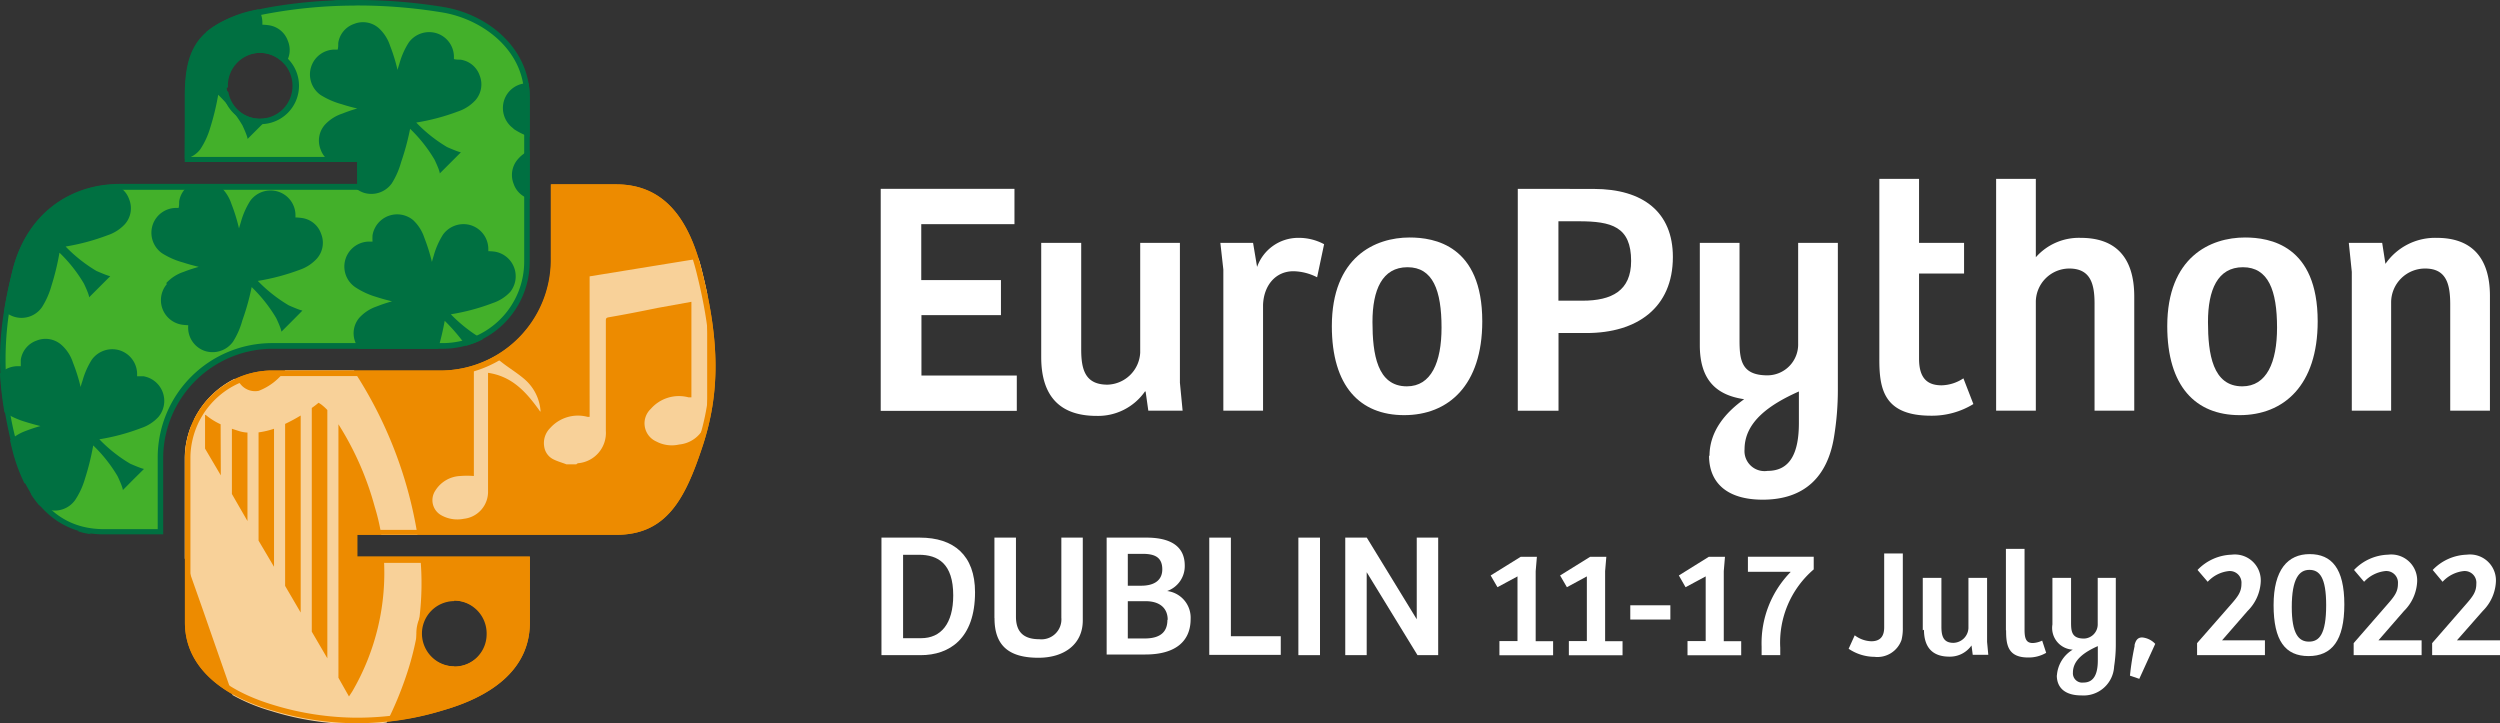 <svg id="svg9660" xmlns="http://www.w3.org/2000/svg" viewBox="0 0 268.22 77.6"><rect x="0" y="0" width="268.22" height="77.6" fill="#333333" stroke="none"/><defs><style>.cls-1{fill:#ed8b00;}.cls-2{fill:#43b02a;}.cls-3{fill:#007041;}.cls-4{fill:#f8d199;}.cls-5{fill:#fff;}</style></defs><g id="layer1"><g id="g10401"><g id="g9380"><path id="path79680" class="cls-1" d="M59.14,19.78V28A11.88,11.88,0,0,1,47.57,39.75H29.08a9.41,9.41,0,0,0-9,7.33,9,9,0,0,0-.24,2.08V66.78c0,5,4.36,8,9.26,9.41a30.87,30.87,0,0,0,18.49,0c4.66-1.35,9.26-4.06,9.26-9.41V59.72H38.33V57.38H66.09c5.38,0,7.38-3.76,9.25-9.39,1.94-5.8,1.86-11.38,0-18.81-1.33-5.37-3.86-9.4-9.25-9.4ZM48.73,64.44A3.53,3.53,0,1,1,45.27,68a3.49,3.49,0,0,1,3.46-3.51"/><path id="path79684" class="cls-2" d="M27.91,5.38a3.83,3.83,0,1,0,3.77,3.84,3.81,3.81,0,0,0-3.77-3.84M11.15,57.08c-6.08,0-8.55-5-9.55-9.16a34.23,34.23,0,0,1,0-18.67C3,23.59,7.27,20.08,12.87,20.08H38.63V17.13H20.12V10.38c0-5.25,1.35-8,9-9.34A53.45,53.45,0,0,1,37.93.3h.32A57.51,57.51,0,0,1,47.52,1c5.23.88,9,4.81,9,9.34V28a9,9,0,0,1-9,9.11H29.08a12,12,0,0,0-11.86,11.8v8.16Z"/><path id="path79688" class="cls-3" d="M27.91,12.73a3.53,3.53,0,1,1,3.47-3.51,3.5,3.5,0,0,1-3.47,3.51M38.26,0h-.33a52.45,52.45,0,0,0-8.85.75C21.24,2.14,19.82,5,19.82,10.38v7H38.33v2.35H12.87c-5.38,0-10.09,3.24-11.56,9.4-1.71,7-1.78,11.45,0,18.81,1.31,5.49,4.45,9.39,9.84,9.39h6.36V48.92a11.77,11.77,0,0,1,11.57-11.5H47.57A9.34,9.34,0,0,0,56.83,28V10.38c0-5-4.23-8.79-9.26-9.63A57.39,57.39,0,0,0,38.26,0M27.91,13.32a4.12,4.12,0,1,0-4.07-4.1,4.09,4.09,0,0,0,4.07,4.1M38.26.59a55.87,55.87,0,0,1,9.22.75c4.35.73,8.76,4.07,8.76,9V28a8.75,8.75,0,0,1-8.67,8.81H29.08a12.29,12.29,0,0,0-12.16,12.1v7.86H11.15c-5.89,0-8.29-4.85-9.27-8.93a34.14,34.14,0,0,1,0-18.54c1.32-5.51,5.53-8.94,11-8.94H38.93V16.84H20.42V10.38c0-5.08,1.31-7.73,8.76-9A51.87,51.87,0,0,1,37.93.6Z"/><path id="path79692" class="cls-3" d="M47.67,34.38A19.84,19.84,0,0,1,50,37.1a9.42,9.42,0,0,0,1.81-.7l-.12-.06a15.81,15.81,0,0,1-3.32-2.62,22.76,22.76,0,0,0,4.51-1.21,4.47,4.47,0,0,0,1.86-1.19A2.68,2.68,0,0,0,53.09,27a5.36,5.36,0,0,0-.7-.05.81.81,0,0,0,0-.15,2.68,2.68,0,0,0-1.86-2.63,2.71,2.71,0,0,0-3,1,8.5,8.5,0,0,0-1,2.27c-.07.22-.13.44-.19.66a20.23,20.23,0,0,0-.82-2.61,4.51,4.51,0,0,0-1.19-1.87,2.68,2.68,0,0,0-4.36,1.61,5.09,5.09,0,0,0,0,.69H39.7a2.68,2.68,0,0,0-1.59,4.89,8.36,8.36,0,0,0,2.27,1.05c.55.18,1.11.33,1.68.47a15.38,15.38,0,0,0-1.62.54,4.47,4.47,0,0,0-1.86,1.19,2.56,2.56,0,0,0-.45,2.67,2.75,2.75,0,0,0,.37.7H47a29.11,29.11,0,0,0,.71-3"/><path id="path79696" class="cls-3" d="M38.33,19.78h-.58a2.77,2.77,0,0,0,1.28.9,2.7,2.7,0,0,0,3-1,8.5,8.5,0,0,0,1-2.27A27,27,0,0,0,44,13.82a15.49,15.49,0,0,1,2.62,3.31c.61,1.28.56,1.48.56,1.48l1.14-1.14h0l1.13-1.13s-.2,0-1.48-.56a15.52,15.52,0,0,1-3.31-2.63,23.34,23.34,0,0,0,4.5-1.2A4.41,4.41,0,0,0,51,10.76a2.58,2.58,0,0,0,.46-2.67A2.55,2.55,0,0,0,49.39,6.4c-.22,0-.46,0-.69-.06V6.2a2.66,2.66,0,0,0-1.85-2.63,2.7,2.7,0,0,0-3,1,8.2,8.2,0,0,0-1,2.27c-.07.22-.14.44-.2.66a18.86,18.86,0,0,0-.81-2.62,4.4,4.4,0,0,0-1.2-1.86,2.56,2.56,0,0,0-2.66-.45,2.54,2.54,0,0,0-1.69,2.05c0,.23,0,.46-.06.7H36a2.66,2.66,0,0,0-2.62,1.86,2.69,2.69,0,0,0,1,3,8.42,8.42,0,0,0,2.28,1c.55.18,1.11.33,1.67.46a16.09,16.09,0,0,0-1.61.55,4.41,4.41,0,0,0-1.86,1.19,2.57,2.57,0,0,0-.46,2.66,2.53,2.53,0,0,0,1,1.28h2.91Z"/><path id="path79700" class="cls-3" d="M17.9,30.48a2.66,2.66,0,0,0,1.6,4.35,5.2,5.2,0,0,0,.69.06V35A2.64,2.64,0,0,0,22,37.66a2.7,2.7,0,0,0,3-1,8.39,8.39,0,0,0,1-2.28A25.5,25.5,0,0,0,27,30.8a15.85,15.85,0,0,1,2.63,3.32c.6,1.27.56,1.47.56,1.47l1.13-1.13h0l1.13-1.14s-.19,0-1.47-.56a15.81,15.81,0,0,1-3.32-2.62,23.64,23.64,0,0,0,4.51-1.2A4.4,4.4,0,0,0,34,27.74a2.56,2.56,0,0,0,.45-2.66,2.54,2.54,0,0,0-2.05-1.69,5.36,5.36,0,0,0-.7-.06s0-.1,0-.15a2.66,2.66,0,0,0-1.86-2.62,2.69,2.69,0,0,0-3,1,8.42,8.42,0,0,0-1,2.28c-.07.21-.13.44-.2.66a18.46,18.46,0,0,0-.81-2.62,4.41,4.41,0,0,0-1.19-1.86,3,3,0,0,0-.39-.27H20.52a2.55,2.55,0,0,0-1.3,1.87c0,.22,0,.46-.06.69H19a2.66,2.66,0,0,0-2.63,1.85,2.69,2.69,0,0,0,1,3,8.2,8.2,0,0,0,2.27,1c.55.18,1.11.33,1.68.47-.55.16-1.09.33-1.62.54a4.4,4.4,0,0,0-1.86,1.2"/><path id="path79704" class="cls-3" d="M19.82,17.05A2.73,2.73,0,0,0,21.5,16a8.42,8.42,0,0,0,1.05-2.28,27,27,0,0,0,.86-3.55A15.75,15.75,0,0,1,26,13.43c.6,1.28.56,1.48.56,1.48l1.13-1.13h0l1.14-1.13a.31.31,0,0,1-.13,0,3.61,3.61,0,0,1-.82.1A3.49,3.49,0,0,1,24.5,9.88l-.43-.42.38-.07c0-.06,0-.12,0-.17a3.52,3.52,0,0,1,3.47-3.55,3.43,3.43,0,0,1,2.63,1.24,2.52,2.52,0,0,0,.34-2.51,2.54,2.54,0,0,0-2.05-1.69,5.36,5.36,0,0,0-.69-.06V2.5A2.68,2.68,0,0,0,27.74,1a12.35,12.35,0,0,0-5.62,2.44c0,.13-.08.26-.11.38L22,3.62c-1.7,1.62-2.13,3.82-2.13,6.76Z"/><path id="path79708" class="cls-3" d="M5.06,54.65a2.68,2.68,0,0,0,3-1,8.23,8.23,0,0,0,1.05-2.27A27,27,0,0,0,10,47.79a15.49,15.49,0,0,1,2.62,3.31c.6,1.28.56,1.48.56,1.48l1.13-1.14h0l1.14-1.13s-.2,0-1.48-.56a15.49,15.49,0,0,1-3.31-2.62,22.67,22.67,0,0,0,4.5-1.21A4.38,4.38,0,0,0,17,44.73a2.68,2.68,0,0,0-1.6-4.36c-.23,0-.46,0-.69,0v-.15a2.68,2.68,0,0,0-1.86-2.63,2.71,2.71,0,0,0-3,1,8.47,8.47,0,0,0-1,2.27c-.08.22-.14.44-.2.66a18.78,18.78,0,0,0-.82-2.61A4.32,4.32,0,0,0,6.59,37a2.57,2.57,0,0,0-2.66-.46,2.57,2.57,0,0,0-1.7,2.06c0,.22,0,.45,0,.69H2a2.65,2.65,0,0,0-2,.8,35.51,35.51,0,0,0,.48,4.15,8.75,8.75,0,0,0,2.18,1c.56.18,1.12.33,1.68.47a16.19,16.19,0,0,0-1.62.54,4.92,4.92,0,0,0-1.64,1c.06.25.11.5.18.76a17.66,17.66,0,0,0,1.37,3.85l.53,0a.71.71,0,0,0,0,.14,2.8,2.8,0,0,0,.2,1.08,10.77,10.77,0,0,0,.8,1.08,2.87,2.87,0,0,0,.86.47"/><path id="path79712" class="cls-3" d="M1.31,29.18C.94,30.67.66,32,.45,33.35a2.67,2.67,0,0,0,4.07-.42,8.64,8.64,0,0,0,1-2.27,27,27,0,0,0,.86-3.55A15.49,15.49,0,0,1,9,30.42c.61,1.28.56,1.48.56,1.48l1.14-1.14h0l1.13-1.13s-.2,0-1.48-.56a15.75,15.75,0,0,1-3.31-2.62,23.37,23.37,0,0,0,4.5-1.21,4.41,4.41,0,0,0,1.86-1.19,2.57,2.57,0,0,0,.46-2.66,2.5,2.5,0,0,0-1.64-1.59C7.14,20,2.72,23.25,1.31,29.18"/><path id="path79716" class="cls-3" d="M55.09,13.82a7.23,7.23,0,0,0,1.74.86v-4.3a8.6,8.6,0,0,0-.12-1.45h0a2.65,2.65,0,0,0-2.63,1.85,2.7,2.7,0,0,0,1,3"/><path id="path79720" class="cls-3" d="M8.33,57a9.07,9.07,0,0,0,1.5.32A2.47,2.47,0,0,0,8.33,57"/><path id="path79724" class="cls-3" d="M37,0l-1.3,0A2.49,2.49,0,0,0,37,0"/><path id="path79728" class="cls-3" d="M56.83,21.34V16.13a3.62,3.62,0,0,0-1.26.94,2.57,2.57,0,0,0-.46,2.66,2.5,2.5,0,0,0,1.72,1.61"/><path id="path79732" class="cls-4" d="M35.12,70.63l-1.67-2.86v-24c.31-.22.5-.37.51-.38l.22-.18.25.16a5.3,5.3,0,0,1,.69.62Zm-2.86-4.91-1.67-2.86V45.48a18.23,18.23,0,0,0,1.67-.9ZM29.4,60.81,27.74,58V46.39A9,9,0,0,0,29.4,46ZM26.55,55.9,24.88,53V46l.74.24a3.64,3.64,0,0,0,.93.17ZM23.69,51,22,48.13V44.52l.08,0a7.07,7.07,0,0,0,1.59,1ZM38,39.85l0-.1H30.59a6.3,6.3,0,0,1-2.83,2.18,2,2,0,0,1-2-.77,7.79,7.79,0,0,0-.59-.52A9.59,9.59,0,0,0,20.83,45v1.14l-.29-.51a9.37,9.37,0,0,0-.48,1.5,9,9,0,0,0-.24,2.08v10.7l2,5.67c1.3,3.75,2.33,6.67,3.14,9a19.78,19.78,0,0,0,4.15,1.71,30.75,30.75,0,0,0,12.37,1.24,37.94,37.94,0,0,0,2.09-5,30.76,30.76,0,0,0,1.53-12.71H41.18a25.26,25.26,0,0,1-3.39,14.37l-.35.53-1.13-2V45.52a32.32,32.32,0,0,1,3.9,8.87,22.6,22.6,0,0,1,.7,3h3.88A45.27,45.27,0,0,0,38,39.85"/><path id="path79736" class="cls-4" d="M75.86,31.44c-.16-.74-.33-1.49-.52-2.26-.12-.49-.25-1-.39-1.43l-11.69,1.9V44.72a1.42,1.42,0,0,1-.24,0,4,4,0,0,0-4,1.21,2.27,2.27,0,0,0-.63,2,1.8,1.8,0,0,0,1,1.36c.44.22.93.35,1.39.53h1.05A.61.61,0,0,1,62,49.7a3.26,3.26,0,0,0,3-3.47c0-3.93,0-7.85,0-11.78,0-.24,0-.36.31-.41,1.74-.3,3.48-.64,5.22-1l3.65-.66V42.63H74l-.13,0a4,4,0,0,0-4.05,1.24,2.13,2.13,0,0,0,.6,3.5,3.54,3.54,0,0,0,2.45.32,3.31,3.31,0,0,0,3-3.4c0-4.27,0-8.54,0-12.81"/><path id="path79740" class="cls-4" d="M58,44.16a5,5,0,0,0-1.81-3.55C55.46,40,54.71,39.54,54,39c-.31-.24-.62-.48-.92-.73a12.07,12.07,0,0,1-2.24,1V51.07a9.19,9.19,0,0,0-1.47,0,3.31,3.31,0,0,0-2.66,1.56,1.85,1.85,0,0,0,.67,2.67,3.51,3.51,0,0,0,2.38.36,2.91,2.91,0,0,0,2.6-3c0-4.06,0-8.11,0-12.17V40c2.64.38,4.17,2.15,5.57,4.12"/><path id="path79744" class="cls-1" d="M48.73,71.49A3.53,3.53,0,1,1,52.21,68a3.5,3.5,0,0,1-3.48,3.54M66.09,19.78h-7V28A11.88,11.88,0,0,1,47.57,39.75H29.08a9.41,9.41,0,0,0-9,7.33,9,9,0,0,0-.24,2.08V66.78c0,5,4.36,8,9.26,9.41a32,32,0,0,0,9.18,1.41,32.88,32.88,0,0,0,9.31-1.41c4.66-1.35,9.26-4.06,9.26-9.41V59.72H38.33V57.38H66.09c5.38,0,7.38-3.76,9.25-9.39,1.94-5.8,1.86-11.38,0-18.81-1.33-5.37-3.86-9.4-9.25-9.4M48.74,72.08A4.12,4.12,0,1,0,44.67,68a4.11,4.11,0,0,0,4.07,4.13M66.09,20.37c4.41,0,7.16,2.85,8.67,9,1.88,7.54,1.89,12.89,0,18.48-1.93,5.83-3.88,9-8.68,9H37.74v3.54h18.5v6.46c0,4.17-3,7.14-8.83,8.84A32.41,32.41,0,0,1,38.26,77a31,31,0,0,1-9-1.39c-3.3-1-8.83-3.41-8.83-8.84V49.16a8.58,8.58,0,0,1,.22-1.95,8.81,8.81,0,0,1,8.44-6.86H47.57A12.41,12.41,0,0,0,59.73,28V20.37Z"/></g><path id="path8576" class="cls-5" d="M108.84,20.26v3.79h-10v6h8.55v3.76H98.86v6.48h10.23v3.79H94.49V20.26Z"/><path id="path8580" class="cls-5" d="M111.71,38.27V26.06H116V37.48c0,2.18.43,3.79,2.82,3.79a3.62,3.62,0,0,0,3.51-3.43V26.06h4.26v15l.29,3H123.2L122.91,42h-.07a6.13,6.13,0,0,1-5.19,2.62c-3.94,0-5.94-2.12-5.94-6.3"/><path id="path8584" class="cls-5" d="M130.93,26.06h3.51l.43,2.58a4.68,4.68,0,0,1,4.33-3.12,5.73,5.73,0,0,1,2.86.68l-.75,3.55a5.79,5.79,0,0,0-2.54-.65c-1.93,0-3.19,1.54-3.26,3.62V44.06h-4.26V28.92Z"/><path id="path8588" class="cls-5" d="M154.66,35.15c0-4-.93-6.48-3.65-6.48s-3.76,2.44-3.76,5.87.5,6.91,3.69,6.91c2.61,0,3.72-2.58,3.72-6.3M142.89,35c0-7.44,4.65-9.52,8.34-9.52,2.64,0,7.8.82,7.8,9,0,6.88-3.65,10.06-8.38,10.06s-7.76-3.08-7.76-9.56"/><path id="path8592" class="cls-5" d="M175,28c0-3.69-2.11-4.26-5.62-4.26h-2.18v8.52h2.58c3.15,0,5.22-1.07,5.22-4.26m-4-7.73c5.3,0,8.48,2.51,8.48,7.3,0,5.44-3.83,8.16-9.27,8.16h-3v8.34h-4.37V20.26Z"/><path id="path8596" class="cls-5" d="M193,45.32V42c-3.15,1.4-5.83,3.26-5.83,6.2a2.15,2.15,0,0,0,2.47,2.32c2.47,0,3.36-2,3.36-5.15m-9.59,3.54c0-2.68,1.76-4.69,3.72-6.08-2.93-.43-4.76-2-4.76-5.8V26.06h4.26V36.51c0,2.15.22,3.76,3,3.76a3.31,3.31,0,0,0,3.29-3.4V26.06h4.26V41.81a31.19,31.19,0,0,1-.4,5c-.68,4.33-3.18,6.8-7.66,6.8-3.86,0-5.76-1.83-5.76-4.73"/><path id="path8600" class="cls-5" d="M201.63,38.55V19.19h4.26v6.87h4.83v3.29h-4.83v9.13c0,2.22,1,2.86,2.43,2.86a4.38,4.38,0,0,0,2.33-.75l1.07,2.76a8.49,8.49,0,0,1-4.54,1.25c-5.09,0-5.55-2.9-5.55-6.05"/><path id="path8604" class="cls-5" d="M218.42,19.19V27.6a6.16,6.16,0,0,1,4.83-2.08c3.72,0,5.73,2.08,5.73,6.3V44.06h-4.26V32.57c0-2.11-.43-3.76-2.72-3.76a3.6,3.6,0,0,0-3.58,3.55v11.7h-4.26V19.19Z"/><path id="path8608" class="cls-5" d="M244.3,35.15c0-4-.94-6.48-3.66-6.48s-3.75,2.44-3.75,5.87.5,6.91,3.68,6.91c2.62,0,3.73-2.58,3.73-6.3M232.52,35c0-7.44,4.65-9.52,8.34-9.52,2.65,0,7.8.82,7.8,9,0,6.88-3.65,10.06-8.37,10.06s-7.77-3.08-7.77-9.56"/><path id="path8612-7" class="cls-5" d="M252,26.06h3.58l.35,2.25a6.47,6.47,0,0,1,5.52-2.79c3.61,0,5.69,2,5.69,6.23V44.06h-4.26V32.68c0-2.18-.4-3.87-2.69-3.87a3.64,3.64,0,0,0-3.65,3.58V44.06h-4.22V29.17Z"/><path id="path8616" class="cls-5" d="M102.27,63.88c0-3.41-1.63-4.36-3.69-4.36H96.89v8.95h1.93c2.14,0,3.45-1.56,3.45-4.59m-3.58-6.2c3.64,0,5.92,1.89,5.92,5.86,0,5-2.77,6.75-5.83,6.75H94.57V57.68Z"/><path id="path8620" class="cls-5" d="M106.69,66.29V57.68H109v8.49c0,1.84,1.06,2.41,2.5,2.41a2.14,2.14,0,0,0,2.37-2.31V57.68h2.3v8.89c0,2.51-1.94,4-4.76,4-3.11,0-4.71-1.25-4.71-4.23"/><path id="path8624" class="cls-5" d="M125.28,66.5c0-1.27-.87-2-2.37-2H121v4h1.81c1.86,0,2.44-.86,2.44-2m-.55-5.41c0-1.38-.91-1.67-2.14-1.67H121v3.42h1.43c1.61,0,2.27-.74,2.27-1.75M123,57.68c2.14,0,4.11.64,4.11,3a2.83,2.83,0,0,1-1.89,2.73,2.88,2.88,0,0,1,2.52,3c0,2.46-1.71,3.81-4.86,3.81h-4.15V57.68Z"/><path id="path8628" class="cls-5" d="M132.06,57.68V68.26h5.35v2h-7.67V57.68Z"/><path id="path8630" class="cls-5" d="M141.62,70.29H139.3V57.68h2.32Z"/><path id="path8634" class="cls-5" d="M146.64,57.68,152,66.44h0V57.68h2.3V70.29h-2.22l-5.45-8.9h0v8.9h-2.3V57.68Z"/><path id="path8638" class="cls-5" d="M162.81,68.78V61.84L160.66,63l-.73-1.26,3.22-2h1.74l-.13,1.54v7.51h1.87v1.51h-5.76V68.78Z"/><path id="path8642" class="cls-5" d="M170.25,68.78V61.84L168.11,63l-.73-1.26,3.22-2h1.74l-.13,1.54v7.51h1.87v1.51h-5.76V68.78Z"/><path id="path8644-2" class="cls-5" d="M179.21,66.47h-4.3V64.94h4.3Z"/><path id="path8648" class="cls-5" d="M183,68.78V61.84L180.84,63l-.72-1.26,3.21-2h1.74l-.13,1.54v7.51h1.87v1.51h-5.76V68.78Z"/><path id="path8652" class="cls-5" d="M192.09,61.35h-4.56V59.73h7.06v1.36A10.33,10.33,0,0,0,191,69.5v.79H189v-.92a10.92,10.92,0,0,1,3.11-8"/><path id="path8656" class="cls-5" d="M198.33,69.62l.66-1.46a3.09,3.09,0,0,0,1.78.64c1,0,1.38-.58,1.38-1.48V59.38h2v8a5,5,0,0,1-.14,1.28,2.74,2.74,0,0,1-2.91,1.81,5,5,0,0,1-2.77-.87"/><path id="path8660" class="cls-5" d="M206.29,67.63V62h2v5.23c0,1,.2,1.74,1.29,1.74a1.66,1.66,0,0,0,1.61-1.57V62h2v6.87l.13,1.38h-1.67l-.13-1h0a2.83,2.83,0,0,1-2.38,1.2c-1.81,0-2.72-1-2.72-2.89"/><path id="path8664" class="cls-5" d="M215.21,67.62V58.89h2v8.69c0,1,.21,1.41.89,1.41a2.65,2.65,0,0,0,1-.26l.43,1.31a3.71,3.71,0,0,1-1.95.5c-2.22,0-2.35-1.45-2.35-2.92"/><path id="path8668" class="cls-5" d="M225.07,70.86V69.32c-1.44.64-2.67,1.49-2.67,2.84a1,1,0,0,0,1.13,1.07c1.13,0,1.54-.94,1.54-2.37m-4.39,1.63a3.51,3.51,0,0,1,1.7-2.79A2.33,2.33,0,0,1,220.2,67V62h2v4.79c0,1,.1,1.72,1.4,1.72A1.52,1.52,0,0,0,225.06,67V62H227v7.22a15.37,15.37,0,0,1-.18,2.28,3.28,3.28,0,0,1-3.51,3.11c-1.77,0-2.64-.83-2.64-2.16"/><path id="path8672" class="cls-5" d="M229,69.26c.13-.58.36-.87.83-.87a2.19,2.19,0,0,1,1.4.69l-1.71,3.75-1-.34a28.63,28.63,0,0,1,.51-3.23"/><path id="path8676" class="cls-5" d="M239.32,64.89c.82-.93,1.16-1.41,1.16-2.26a1.25,1.25,0,0,0-1.36-1.36,3.59,3.59,0,0,0-2.26,1.15l-1.09-1.27a5.28,5.28,0,0,1,3.66-1.64,2.78,2.78,0,0,1,3.12,2.92,4.74,4.74,0,0,1-1.41,3.12L238.4,68.7H243v1.59h-7.28V69Z"/><path id="path8680" class="cls-5" d="M249.57,64.94c0-3-.71-3.8-1.8-3.8s-1.89.92-1.89,4c0,2.83.72,3.7,1.84,3.7s1.85-.8,1.85-3.92m-5.64,0c0-3.79,1.52-5.47,3.87-5.47s3.72,1.53,3.72,5.4-1.34,5.54-3.84,5.54-3.75-1.65-3.75-5.47"/><path id="path8684" class="cls-5" d="M256.1,64.89c.82-.93,1.17-1.41,1.17-2.26a1.25,1.25,0,0,0-1.37-1.36,3.61,3.61,0,0,0-2.26,1.15l-1.08-1.27a5.26,5.26,0,0,1,3.66-1.64,2.78,2.78,0,0,1,3.11,2.92,4.74,4.74,0,0,1-1.41,3.12l-2.74,3.15h4.63v1.59h-7.29V69Z"/><path id="path8688" class="cls-5" d="M264.52,64.89c.82-.93,1.16-1.41,1.16-2.26a1.25,1.25,0,0,0-1.36-1.36,3.59,3.59,0,0,0-2.26,1.15L261,61.15a5.29,5.29,0,0,1,3.66-1.64,2.78,2.78,0,0,1,3.12,2.92,4.74,4.74,0,0,1-1.41,3.12L263.6,68.7h4.62v1.59h-7.28V69Z"/></g></g></svg>